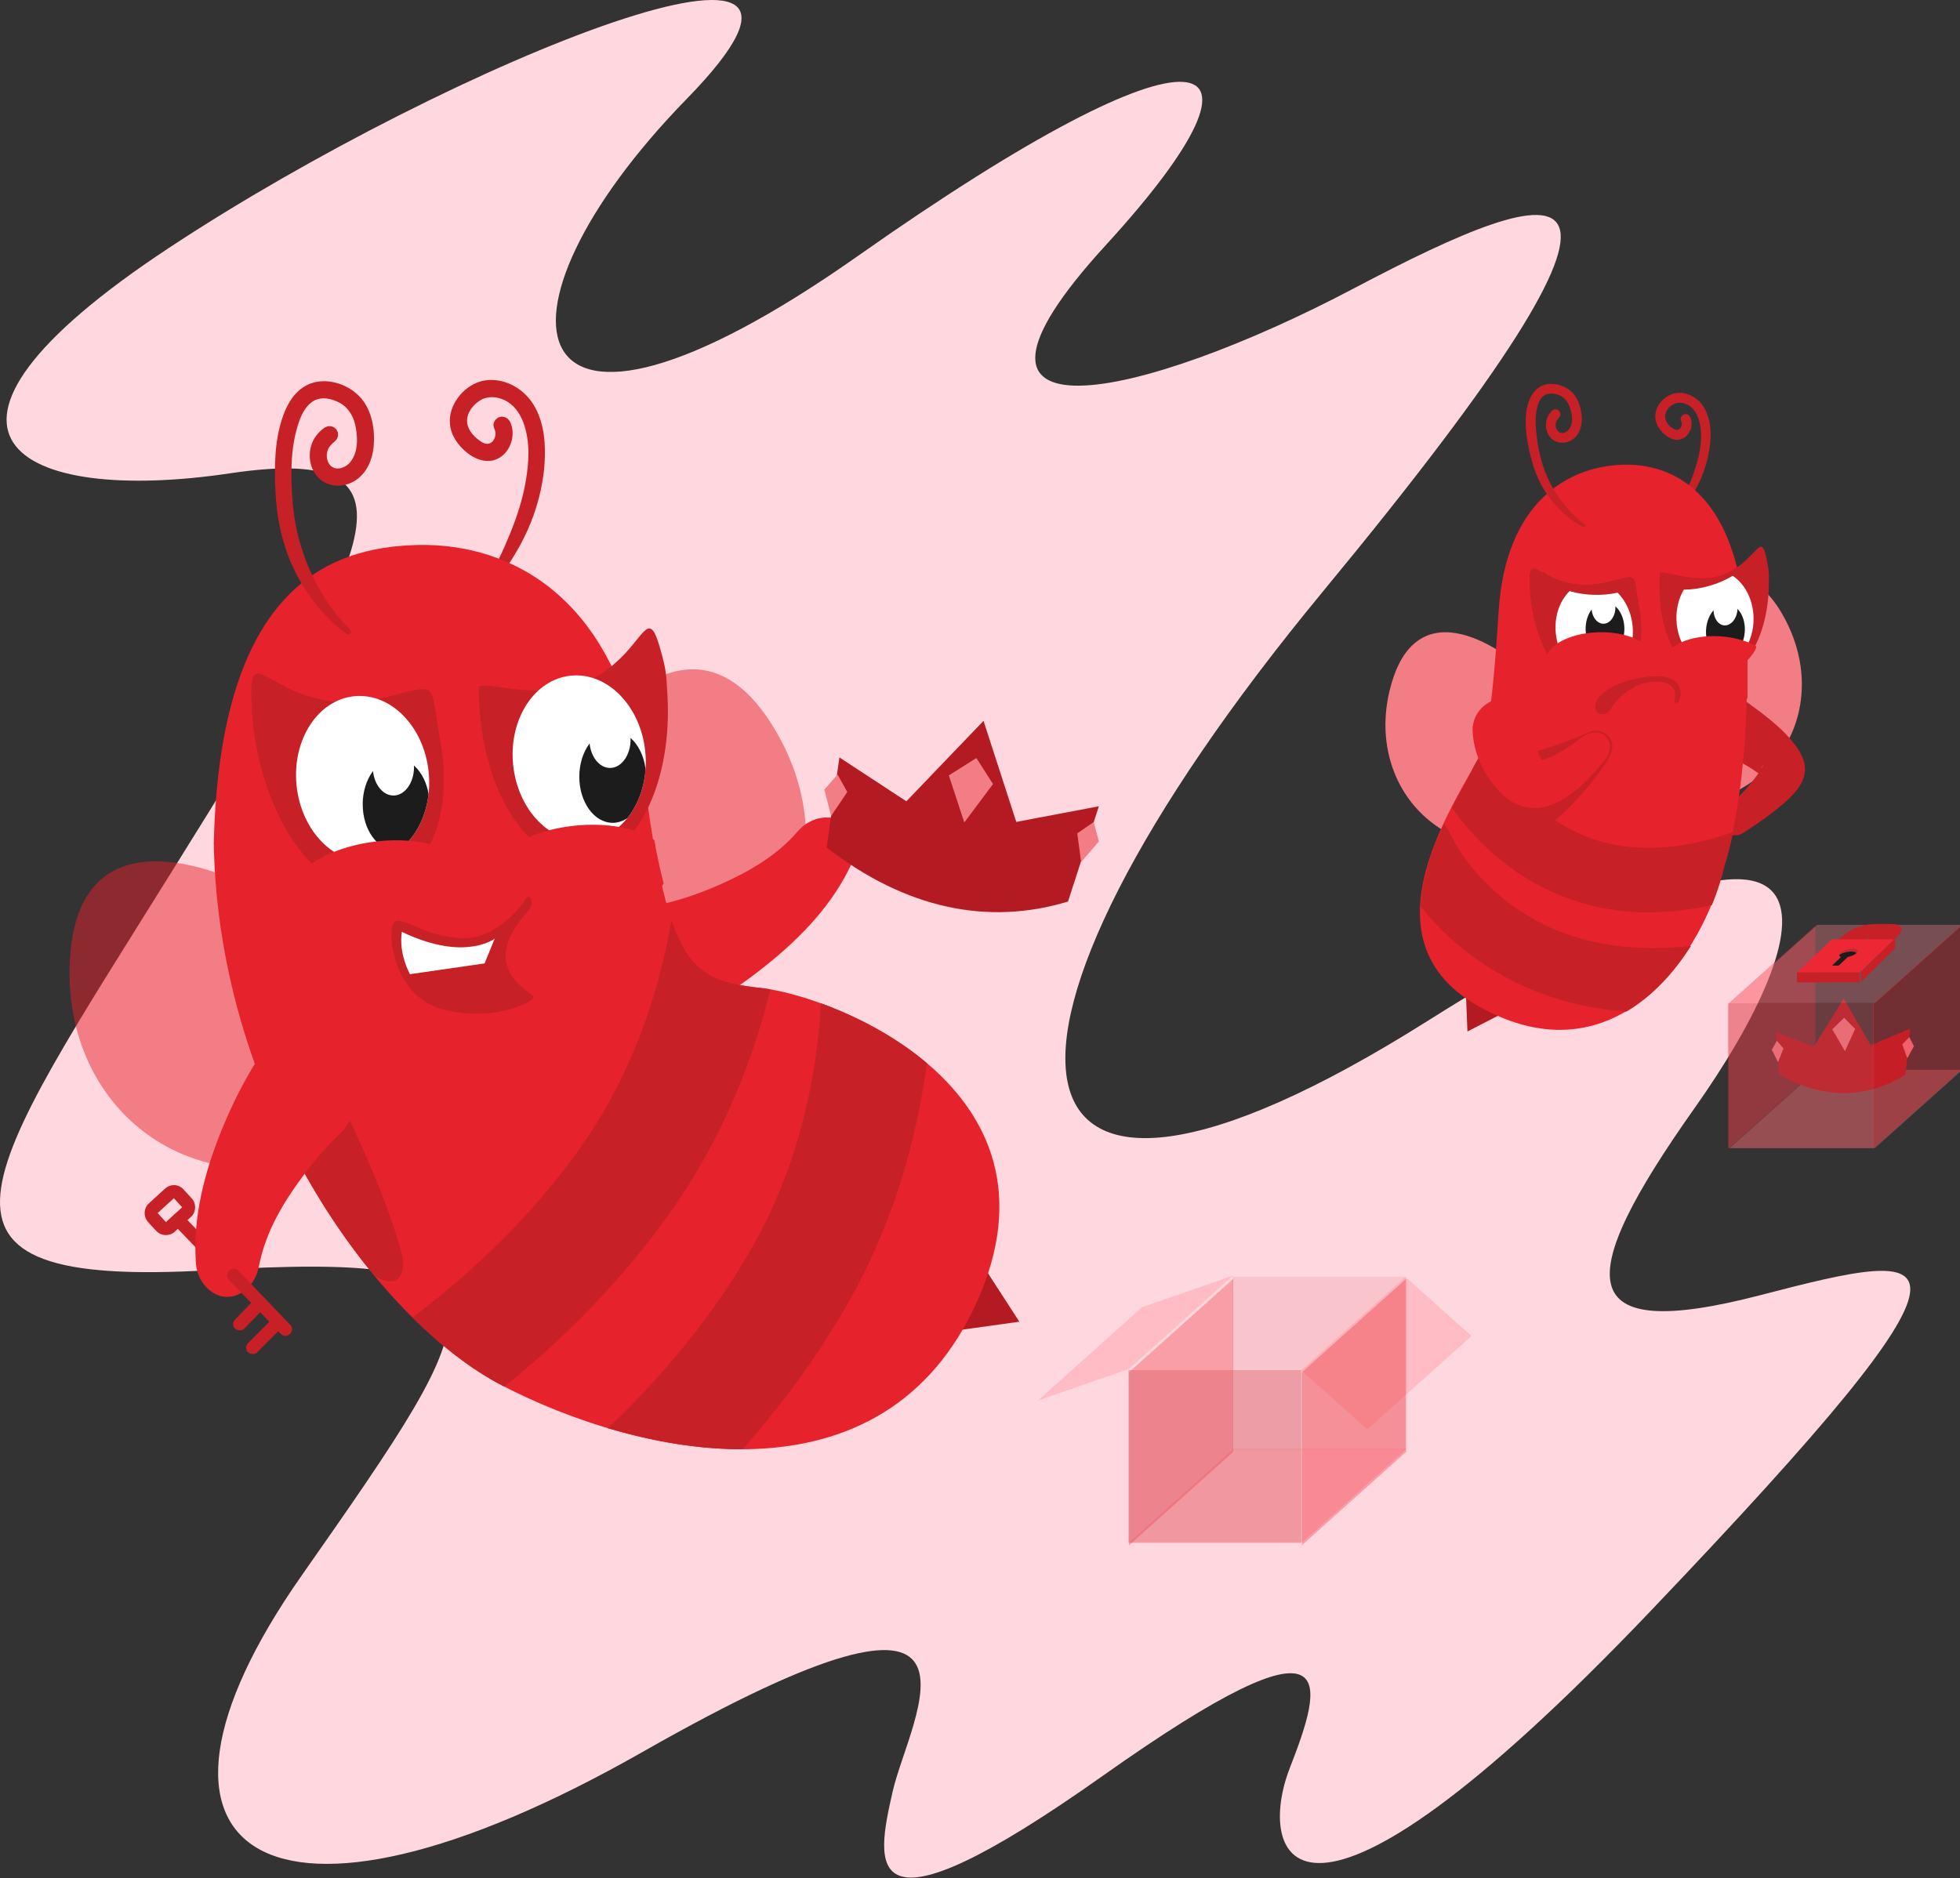 <svg clip-rule="evenodd" fill-rule="evenodd" stroke-linecap="round" stroke-linejoin="round" stroke-miterlimit="1.5" viewBox="0 0 3004 2879" xmlns="http://www.w3.org/2000/svg" xmlns:xlink="http://www.w3.org/1999/xlink"><rect x="0" y="0" width="3004" height="2879" fill="#333333" stroke="none"/><clipPath id="a"><path clip-rule="evenodd" d="m2263.87 1326.96c8.96-11.33 34.42-.82 59.16-4.78 23.25-3.72 45.92-22.38 52.14-18.57 31.33 19.2 52.87 58.87 52.87 104.65 0 64.53-42.8 116.93-95.53 116.93-52.72 0-95.52-52.4-95.52-116.93 0-31.58 10.24-60.25 26.88-81.3z"/></clipPath><clipPath id="b"><path clip-rule="evenodd" d="m2293.79 1301.34c11.84-6.44 81.45-.7 97.69 14.94 22.26 21.42 36.56 54.67 36.56 91.98 0 64.53-42.8 116.93-95.53 116.93-52.72 0-95.52-52.4-95.52-116.93 0-47.67 23.35-88.72 56.8-106.92z"/></clipPath><clipPath id="c"><path clip-rule="evenodd" d="m4594.07 2191.34c-5.63-1.77-6.71-5.74-1.9-10.34 6.52-6.26 21.44-11.34 33.28-11.34s16.16 5.08 9.63 11.34c-4.8 4.6-14.16 8.57-23.48 10.34l-23.87 22.88h-17.53z"/></clipPath><clipPath id="d"><ellipse clip-rule="evenodd" cx="2332.51" cy="1408.26" rx="95.525" ry="116.938"/></clipPath><clipPath id="e"><ellipse clip-rule="evenodd" cx="2332.51" cy="1408.26" rx="95.525" ry="116.938"/></clipPath><path d="m2358.93 708.517c322.53-330.493-358.46-58.729-793.46 228.379-435 287.114-232.55 394.304 93.12 345.724 325.67-48.59 206.36 135.8-88.58 609.94-294.93 474.14-426.07 639.83 58.73 611.65s437.53 43.27 139.69 468.49c-297.83 425.23-55.28 599.31 523.15 269.85 578.43-329.47 408.5-51.87 382.92 60.83-25.58 112.71-51.86 240.66 322.69-24.48 374.56-265.13 336.54-141.65 285.8-10.96s2.65 336.14 552.66-240.7c550.02-576.84 454.86-559.01 168.36-484.66-286.49 74.35-289-20.45-100.19-287.25 188.82-266.8 272.91-563.49-410.02-132.89-682.94 430.59-734.1 36.54-159.49-659.16 574.62-695.706 374.12-636.86 47.75-464.563-326.37 172.303-668.58 248.273-381.19-65.616 287.39-313.884 154.31-359.681-379.34 16.047-533.64 375.732-585.13 89.862-262.6-240.631z" fill="#ffd8df" transform="translate(-1306.35 -556.977)"/><g transform="matrix(.581 0 0 .581 151.522 193.579)"><path d="m2043.26 1512.71s-263-144.36-281.28 102.09c-18.27 246.44 212.14 415.09 461.3 277.64 249.16-137.44-180.02-379.73-180.02-379.73z" fill="#f27d85" transform="matrix(1.102 .246 -.246 1.102 1866.7 -746.804)"/><path d="m2043.26 1512.71s-263-144.36-281.28 102.09c-18.27 246.44 212.14 415.09 461.3 277.64 249.16-137.44-180.02-379.73-180.02-379.73z" fill="#f27d85" transform="matrix(-1.015 .494 .494 1.015 5430.54 -1223.85)"/><path d="m4297.29 1494.89c15.06 3.22 15.1 3.27 29.21 9.43 7.02 3.95 13.39 9.4 20.11 14.32 48.38 35.38 98.32 71.74 132.75 120.17 14.16 19.93 24.74 43.75 20.26 69.66-5.24 30.27-28.66 54.69-52.81 76.07-33.71 29.85-71.03 55.5-108.86 79.82l-.01.01c-4.58 2.38-8.95 5.17-14.22 5.89-12.21 1.65-25.32.13-34.49-7.49-2.19-1.82-4.95-5.1-4.95-5.1-3.29-5.38-4.4-6.27-5.9-12.51-.91-3.75-1.52-10.47-.71-14.28 1.86-8.75 3.38-14.16 8.24-20.91 3.85-5.33 8.88-9.6 13.58-14.24 28.1-27.86 56.1-56.53 78.49-88.39-38.24-27.45-82.43-48.74-125.91-67.25-.64-.28-1.61-.68-1.61-.68-11.25-7.93-14.72-9.1-23.21-20.08-15.3-19.78-20.24-47.31-12.56-71.13 1.6-4.96 4.17-9.56 6.25-14.33l.02-.03c3-4.26 5.6-8.84 9.01-12.78 9.85-11.39 23.19-19.69 37.67-23.74 4.79-1.34 9.78-1.76 14.66-2.64 5 .07 10 .14 14.99.21zm92.12 191.05c.38.2-2.49 5.67-2.49 5.67s-1.15 3.68.17 1.15c1.26-2.45 2.31-5.31 2.31-5.31 1.59-5.51.15-1.79.15-1.79-.05.09-.09.19-.14.28z" fill="#c72027" fill-rule="nonzero"/><path d="m2407.81 732.949c26.47.221 51.42 16.019 65 39.153 22.94 39.072 18.99 88.891 10.35 128.633-2.91 13.365-6.73 26.522-11.21 39.426l-.17.478c-1.86 5.07-3.82 10.099-5.89 15.086-2.93 7.049-6.15 13.98-9.57 20.816-7.79 15.585-16.95 30.599-26.66 44.979-9.74 14.41-20.83 28.6-32.28 40.54 0 0-2.98 1.46-2.98 1.46s-3.02-.83-3.02-.83l-1.42-2.75c1.26-5.17 2.37-5.63 3.29-7.07 1.39-2.19 2.75-4.39 4.09-6.61 24.62-40.87 44.47-86.141 55.96-126.858 10.73-38.071 16.95-78.708 4.93-117.027-4.99-15.918-14.84-31.489-30.51-38.912-16.46-7.795-36.67-5.879-50.23 11.905-5.85 7.667-9.4 17.622-6.31 27.696 3.67 11.955 13.73 21.864 24.05 26.361 2.82 1.231 6.07 1.908 9.08.945 8.2-2.629 12.2-14.49 8.12-22.296 0 0-1.25-2.895-1.44-4.949-.39-4.5.9-5.604 2.92-9.353 1.6-1.309 3.97-3.245 4-3.26l4.92-1.429c4.23.47 5.88.03 9.36 2.912 4.57 3.786 6.43 10.273 7.37 16.575 3.32 22.288-13.05 47.271-36.68 48.311-12.16.536-23.81-5.513-33.06-13.177-15.54-12.872-27.75-32.091-25.61-53.548 3.01-30.302 31.51-56.782 62.6-57.204.5-.003.5-.003 1-.003z" fill="#c72027" fill-rule="nonzero" transform="translate(1761.79 -29.596)"/><path d="m3162.09 2092.08 54.62 84.38-95.21 13.26z" fill="#b31a21" transform="matrix(-.099 .995 -.995 -.099 6094.26 -596.698)"/><path d="m2093.96 2058.34s-85.03-197.62-98.58-586.4c-13.5-387.01 158.21-483.353 300.1-486.244 141.89-2.89 308.75 80.394 346.5 361.924 12.3 91.71 36.85 279.73 65.35 357.33 30.26 82.36 387 466.08 56.89 681.37-348.39 227.22-602.61-101.39-670.26-327.98" fill="#e6232c" transform="matrix(-.998 .067 .067 .998 6239.11 -244.32)"/><g fill="#c72027"><path d="m3548.09 1841.44c2.67 2.8 5.14 5.77 7.4 8.91 4.79 6.65 5.43 8.68 9.06 15.99-.15-.34.44.96 1.05 2.26 17.59 36.75 41.89 70.31 68.85 101.41 66.41 76.61 154.2 134.46 250.86 166.19 100.46 32.97 209.26 38.06 314.49 26.6-43.52 69.27-100.65 132.21-170.27 173.19-52.19-3.85-103.91-12.14-154.51-25.6-104.37-27.74-203.12-77.96-285.93-147.33-37.31-31.24-71.8-66.1-102.22-104.16 3.4-74.32 30.1-150.26 61.22-217.46z"/><path d="m3656.61 1625.05c6.07 4.56 11.55 9.91 16.2 15.92 5.03 6.48 5.73 8.48 9.63 15.66-.39-.81 2.89 5.64 5.63 10.5 23.76 41.98 54.56 79.97 89.66 113.2 57.5 54.45 128.81 94.46 205.79 112.23 106.89 24.68 221.23 6.89 323.42-28.95 1.48-.52 2.97-1.05 4.46-1.58-12.25 58.65-22.75 88.45-22.75 88.45-7.5 33.13-18.7 68.62-33.46 104.51-93.33 20.7-189.78 26.1-284.04 8.6-102.12-18.96-198.45-65.06-278.26-131.38-46.97-39.02-88.89-84.38-123.43-134.49 37.7-73.61 75.65-132 83.39-158.48 1.29-4.4 2.54-9.14 3.76-14.19z"/><path d="m3648.39 1653.9s-24.76 37.39-24.81 44.72c-.35 47.09 32.44 174.59 95.51 185.66 79.86 14.01 200.92-122.43 252.02-198.28 9.88-14.66 14.68-23.39 16.94-29.1 20.32-51.23-33.18-70.58-54.59-58.96 0 0-164.39 72.12-199.89 55.96-35.51-16.15-85.18 0-85.18 0z"/></g><path d="m3961.8 1601.65c6.38 2.7 6.43 2.68 12.05 6.74l.01.02c4.61 5.36 6.05 6.21 8.85 12.8 5.29 12.48 4.11 27.44-2.21 39.28-3.75 7.04-9.24 13.07-14.36 19.38-29.19 35.96-62.03 70.31-101.81 94.52-18.99 11.56-39.79 20.42-62.08 23.5-34.01 4.69-69.58-7.03-94.45-30.39-22.52-20.15-41.49-43.78-55.49-70.64 0 0-1.9-3.62-3.27-6.4-13.14-26.74-21.93-55.55-24.55-85.45 0 0-.56-6.1-.68-11.26-.06-2.59-.07-5.18.13-7.77v-.01c1.22-8.45 2.88-16.86 6.17-24.73 12.75-30.51 44.59-52.08 77.71-52.34 2.89-.02 5.77.24 8.65.37h.02c2.86.41 5.74.68 8.58 1.24 21.66 4.27 41.38 17.51 53.77 35.74 9.21 13.54 14.51 29.39 14.72 46.9.03 2.45-.2 4.9-.31 7.35l-.06.33s.12-1.05-.08-.5c0 0 .02-1.26-.72.88-.36 1.06-1.72 7.79-1.93 13.85-.24 7.03.33 14.13 1.62 21.01.04.25.28 1.45.28 1.45 2.43 12.01 7.11 23.49 13.56 33.91l.31.49c16.89-3.39 32.41-11.44 47.52-19.95 0 0 2.75-1.56 4.72-2.71 19.36-11.33 37.55-24.48 55.42-38.31l.73-.56c5.03-2.93 10.09-5.87 15.61-7.67 5.24-1.72 10.86-2.75 16.38-2.94 5.11-.17 10.18.82 15.19 1.87zm-168.55-1.15s-.11 1.47 0 0z" fill="#e6232c" fill-rule="nonzero"/><path d="m2159.23 735.632c25.14 4.058 48.51 18.269 59.56 42.953 7.33 16.356 9.32 34.802 8.35 52.336-1.27 22.682-10.75 46.633-31.97 57.919-17.81 9.476-41.32 7.464-54.97-8.999-17.6-21.218-13.05-55.978 11.66-73.791 0 0 2.68-1.651 4.69-2.121 4.4-1.032 5.67.096 9.67 1.558 0 0 3.8 3.502 3.8 3.502l2.11 4.675c.13 4.253.8 5.82-1.56 9.671-2.58 4.21-7.65 6.578-10.81 10.869-6.95 9.465-6.17 24.518 3.35 31.735 8.66 6.56 23.44.696 30.49-10.159 9.47-14.572 8.93-34.593 6.17-50.451-2.47-14.189-9.36-28.313-21.92-36.14-12.69-7.913-29.26-11.66-41.57-5.236-10.53 5.496-17.04 16.426-21.45 26.787-9.5 22.316-12.05 47.167-13.11 71.783-1.56 36.525.54 73.4 9.27 108.336 4.41 17.621 10.01 34.811 17.4 51.661 7.1 16.18 15.34 31.79 24.79 46.25 10.98 16.81 23.22 33.12 37.9 46.41 0 0 1.55 2.94 1.55 2.94s-.75 3.05-.75 3.05l-2.74 1.54c-5.5-1.26-5.79-2.52-7.58-3.86-29.84-22.35-53.39-52.28-71.41-85.87-18.94-35.289-29.08-74.452-32.41-114.115-4.16-49.493-5.25-101.658 16.8-145.314 11.61-22.998 35.03-42.173 63.77-38.061.31.047.61.094.92.142z" fill="#c72027" fill-rule="nonzero" transform="matrix(.988 -.155 .155 .988 1582.33 287.602)"/><path d="m2348.57 1394.88c61.42-18.28 63.77-60.74 76.61-14.7 3.31 11.85 2.86 14.86 2.86 28.08 0 64.53-42.8 116.93-95.53 116.93-52.72 0-102.07-51.69-96.32-130.05.53-7.22 63.76 14.22 112.38-.26z" fill="#c72027" transform="matrix(1.501 .022 -.031 2.113 804.412 -1816.298)"/><g transform="matrix(1.065 -.027 .027 1.087 1741.14 -169.293)"><path d="m2263.87 1326.96c8.96-11.33 34.42-.82 59.16-4.78 23.25-3.72 45.92-22.38 52.14-18.57 31.33 19.2 52.87 58.87 52.87 104.65 0 64.53-42.8 116.93-95.53 116.93-52.72 0-95.52-52.4-95.52-116.93 0-31.58 10.24-60.25 26.88-81.3z" fill="#fff"/><g clip-path="url(#a)"><ellipse cx="2231.72" cy="1432.51" fill="#1c1c1c" rx="51.12" ry="70.589" transform="matrix(.934 .092 -.094 .915 407.797 -77.504)"/><ellipse cx="2231.72" cy="1432.51" fill="#fff" rx="51.12" ry="70.589" transform="matrix(.577 .057 -.058 .566 1154.52 447.851)"/></g></g><path d="m2618.68 1490.69 16.76 98.54s-42.31 43.53-70.71 46.59c-77.09 8.31-155.83-68.66-160.11-108.4-4.29-39.73 54.81-78.74 131.9-87.05 36.37-3.92 70.29-.31 96.42 8.77 10.17 3.53-14.26 41.55-14.26 41.55z" fill="#e6232c" transform="matrix(.986 .168 -.168 .986 2017.486 -500.502)"/><path d="m4364.53 1125.96c-9.17 33.1-54.08 68.37-114.06 86.07-53.79 15.88-105.07 13.31-133.6-3.84.11-8.9.46-17.98 1.08-27.24 1.02-15.25 95.28 31.46 168.73 1.95 38.97-15.66 62.43-40.56 77.85-56.94z" fill="#c72027" transform="matrix(1 0 0 1 -0 -.001)"/><path d="m2383.56 1393.88c52.46-3.56 42.3-4.37 43.73 33.19 2.46 64.52-42.05 98.12-94.78 98.12-52.72 0-95.52-52.4-95.52-116.93 0-8.84.8-17.45 2.32-25.72 9.58-52.19 22 19.64 144.25 11.34z" fill="#c72027" transform="matrix(1.452 -.233 .345 2.151 45.72 -1241.388)"/><g transform="matrix(1.06 -.106 .109 1.082 1318.648 51.629)"><path d="m2293.79 1301.34c11.84-6.44 81.45-.7 97.69 14.94 22.26 21.42 36.56 54.67 36.56 91.98 0 64.53-42.8 116.93-95.53 116.93-52.72 0-95.52-52.4-95.52-116.93 0-47.67 23.35-88.72 56.8-106.92z" fill="#fff"/><g clip-path="url(#b)"><ellipse cx="2231.72" cy="1432.51" fill="#1c1c1c" rx="51.12" ry="70.589" transform="matrix(.934 .092 -.094 .915 409.555 -106.979)"/><ellipse cx="2231.72" cy="1432.51" fill="#fff" rx="51.12" ry="70.589" transform="matrix(.577 .057 -.058 .566 1156.28 418.375)"/></g></g><path d="m2332.51 1291.32c52.73 0 95.53 52.39 95.53 116.94 0 64.53-44.07 231.37-96.8 231.37-52.72 0-94.25-166.84-94.25-231.37 0-64.55 42.8-116.94 95.52-116.94z" fill="#e6232c" transform="matrix(1.47 -.044 .018 .619 503.09 638.359)"/><path d="m3807.62 1175.98c30.94 17.44 86.68 49.47 180.29 24.62 54.03-14.34 61.29-18.01 66.78 11.21-26.27 16.36-67.06 26.08-112.46 24.48-66.23-2.32-120.98-27.96-134.61-60.31z" fill="#c72027" transform=""/><path d="m3947.22 1534.59c1 21.64 30.97 21.83 40.61 3.59s59.24-80.7 133.84-71.83c50.49 6.01 33.82 50.96 33.82 50.96 8.46 10.52 14.11 3.24 17.35-19.28 0 0 4.23-47.2-62.51-46.98-66.74.23-165.44 33.59-163.11 83.54z" fill="#c72027"/><path d="m4336.83 2361.88h413.714v413.714h-413.714z" fill="#ff868e" fill-opacity=".333" transform="matrix(.925 0 .558 -.499 -1027.07 3874.67)"/><path d="m4336.83 2361.88h413.714v413.714h-413.714z" fill="#ee2734" fill-opacity=".333" transform="matrix(-.558 .499 0 .925 6948.01 -2239.31)"/><g transform="matrix(.856 -.184 .184 .856 1665.22 1808.72)"><path d="m2923.94 1437.81 16.97-126.43 102.62 67.28 118.25-123.34 50.2 154.94 126.55-23.96-42.85 132.6c-135.51 48.57-262.37 18.24-371.74-81.09z" fill="#b31a21"/><g fill="#f27d85"><path d="m3147.3 1311.87-29.42 18.54 16.51 50.28 30.65-41.06z" transform="matrix(1.436 0 0 1.436 -1368.66 -571.55)"/><path d="m2938.11 1337.61 14.88 26.75-24.79 36.79-10.43-40.37z"/><path d="m2938.11 1337.61 14.88 26.75-24.79 36.79-10.43-40.37z" transform="matrix(-.896 -.444 -.444 .896 6557.12 1516.46)"/></g></g><path d="m4299.546 2314.051h382.522v382.522h-382.522z" fill="#d54e57" fill-opacity=".333" stroke-width=".925"/><path d="m4336.83 2361.88h413.714v413.714h-413.714z" fill="#ff868e" fill-opacity=".333" transform="matrix(.925 0 .558 -.499 -1027.07 3492.15)"/><path d="m4336.83 2361.88h413.714v413.714h-413.714z" fill="#ee2734" fill-opacity=".333" transform="matrix(-.558 .499 0 .925 7330.53 -2239.31)"/><g transform="matrix(.863 0 -.475 .456 2575.37 915.835)"><path d="m3796.84 2927.9c0-22.43-9.62-40.64-21.47-40.64h-65.91c-11.85 0-21.47 18.21-21.47 40.64v81.27c0 22.43 9.62 40.63 21.47 40.63h65.91c11.85 0 21.47-18.2 21.47-40.63z" fill="none" stroke="#c72027" stroke-width="101.73" transform="matrix(.801 0 0 .801 906.372 335.783)"/><path d="m4478.54 2268.24h154.641v26.651h-154.641z" fill="#c72027" transform="matrix(1.235 0 1.209 2.194 -4477.93 -2089.94)"/><path d="m4478.54 2268.24h154.641v26.651h-154.641z" fill="#c72027" transform="matrix(.016 1.257 1.209 2.194 1172.96 -7916.15)"/><path d="m3796.84 2696.57h190.688v190.688h-190.688z" fill="#ee2734"/><g transform="matrix(1.159 0 1.209 2.194 -4092.36 -2009.62)"><path d="m4594.07 2191.34c-5.63-1.77-6.71-5.74-1.9-10.34 6.52-6.26 21.44-11.34 33.28-11.34s16.16 5.08 9.63 11.34c-4.8 4.6-14.16 8.57-23.48 10.34l-23.87 22.88h-17.53z" fill="#be2b33"/><g clip-path="url(#c)"><path d="m4567.62 2203.1s19.74-17.5 24.55-22.1c6.52-6.26 21.44-11.34 33.28-11.34s16.16 5.08 9.63 11.34c-4.8 4.6-14.16 8.57-23.48 10.34l-23.87 22.88z" fill="#1c1c1c" transform="matrix(1.093 0 0 1.093 -434.514 -194.325)"/></g></g></g></g><g fill-opacity=".333"><path d="m4336.83 2361.88h413.714v413.714h-413.714z" fill="#ff868e" transform="matrix(.641 0 .386 -.346 -1960.699 3181.552)"/><path d="m4336.83 2361.88h413.714v413.714h-413.714z" fill="#ee2734" transform="matrix(-.386 .346 0 .641 3564.117 -1053.968)"/><path d="m1729.373 2100.418h264.996v264.996h-264.996z" fill="#d54e57" stroke-width=".641"/></g><path d="m1889.158 1957.461h264.996v264.996h-264.996z" fill="#d54e57" fill-opacity=".137" stroke-width=".641"/><path d="m4336.83 2361.88h413.714v413.714h-413.714z" fill="#ff868e" fill-opacity=".333" transform="matrix(-.245 -.219 .386 -.346 2246.494 3958.275)"/><path d="m4336.83 2361.88h413.714v413.714h-413.714z" fill="#ee2734" fill-opacity=".333" transform="matrix(-.386 .346 0 .641 3829.112 -1053.968)"/><path d="m4336.83 2361.88h413.714v413.714h-413.714z" fill="#ff868e" fill-opacity=".333" transform="matrix(-.337 .117 .386 -.346 2280.01 2408.446)"/><path d="m1914.54 1996.66c2.49.22 4.83 1.31 6.6 3.07l68.08 71.02c1.46 1.62 1.76 2.32 2.21 3.6 2.36 6.71-4.49 15.1-12.14 12.95-1.2-.34-2.33-.9-3.32-1.65-.43-.32-.82-.68-1.19-1.06l-68.08-71.03c-1.46-1.61-1.76-2.31-2.21-3.6-2.03-5.77 2.41-13.01 8.98-13.31.36-.01.71 0 1.07.01z" fill="#c72027" fill-rule="nonzero" transform="translate(-1640.759 -136.605)"/><path d="m1917.64 1973.75c3.87 2.75 6.19 6.67 6.28 10.71.05 4.96 0 9.92 0 14.88-.07 7.7-8.77 14.72-19.44 14.87-11.53.06-23.06 0-34.59 0-10.16-.05-19.46-6.63-19.66-14.71-.05-5.39-.55-10.85.07-16.18.85-7.2 9.4-13.43 19.37-13.57 11.53-.06 23.06 0 34.59 0 4.78.03 9.45 1.37 13.04 3.76zm-47.41 11.13v14.2h33.69v-14.2c-11.23 0-22.46 0-33.69 0z" fill="#c72027" fill-rule="nonzero" transform="matrix(.739 -.674 .891 .977 -2909.006 1180.938)"/><g transform="translate(-1654.386 -150.232)"><path d="m2043.26 1512.71s-263-144.36-281.28 102.09c-18.27 246.44 212.14 415.09 461.3 277.64 249.16-137.44-180.02-379.73-180.02-379.73z" fill="#e6232c" fill-opacity=".502"/><path d="m2043.26 1512.71s-263-144.36-281.28 102.09c-18.27 246.44 212.14 415.09 461.3 277.64 249.16-137.44-180.02-379.73-180.02-379.73z" fill="#e6232c" fill-opacity=".502" transform="matrix(-.879 .476 .476 .879 3615.95 -999.593)"/><path d="m3162.09 2092.08 54.62 84.38-95.21 13.26z" fill="#b31a21"/><path d="m2407.81 732.742c27.69.232 53.59 17.331 67.11 42.715 13.82 25.947 15.99 56.605 14.06 85.616-1.81 27.176-7.94 53.914-17.02 79.628-2.68 7.608-5.84 15.142-9.11 22.595-.11.264-.11.263-.24.526-3.2 6.957-6.59 13.827-10.15 20.618l-.33.625c-6.74 12.263-14.06 24.215-21.87 35.785-.22.34-.75 1.14-.98 1.47-6.42 9.09-13.12 17.98-20.17 26.57-3.7 4.51-7.6 8.96-11.68 13.23 0 0-3.03 1.48-3.03 1.48s-3.07-.86-3.07-.86l-1.43-2.8c.35-1.42.67-3.08.85-3.35.12-.18.24-.36.36-.54 16.59-25.31 30.42-52.49 41.71-79.85 0 0 2.21-5.156 4.02-9.652 9.95-24.738 18.37-50.266 23-76.593 5.36-30.434 7.51-61.787-3.03-91.174-5.34-14.885-15.23-28.884-30.07-35.542-11.75-5.273-25.61-6.333-37.38 1.36-12.39 8.104-21.88 22.397-18.42 36.78 2.48 10.338 10.62 18.833 19.46 25.039 4.33 3.044 9.64 5.483 14.52 3.511 7.79-3.155 11.16-14.475 7.34-21.724v-.009c-.49-1.672-1.31-3.281-1.47-5.015-.42-4.569.9-5.698 2.93-9.511 0 0 4.05-3.32 4.05-3.32l5.01-1.47c5 .542 5.07.561 9.51 2.93l3.32 4.036c10.89 20.555 1.09 50.533-21.76 59.024-14.79 5.498-31.81-.772-44.16-11.006-12.97-10.744-23.86-25.351-25.68-43.256-2.92-28.715 19.85-57.733 46.63-65.584 5.23-1.533 10.69-2.205 16.17-2.279.5-.003.5-.003 1-.003z" fill="#c72027" fill-rule="nonzero"/><path d="m1982 1443.59c9.32-387.14 171.59-455.003 313.48-457.894 141.89-2.89 308.75 80.394 346.5 361.924s68.81 305.29 179.08 317.31c110.26 12.02 476.4 152.75 331.64 478.77-144.77 326.01-521.69 238.25-729.39 130.17-188.35-98.01-433.58-427.94-441.31-830.28" fill="#e6232c"/><g fill-rule="nonzero"><path d="m2912.77 1688.39c51.76 18.82 111.68 48.93 162.2 91.64-5.53 41.46-13.47 82.6-23.59 123.15-22 88.19-55.93 173.68-101.91 252.77-44.88 77.19-97.76 149.41-157.3 216.01-69.43.17-140.24-12.64-206.16-32.3 25.37-23.8 49.64-48.76 72.97-74.53 57.15-63.1 107.97-131.42 150.03-205.99 61.89-109.73 94.34-234.42 103.04-359.89.25-3.62.49-7.24.72-10.86z" fill="#c72027"/><path d="m2898.47 1429.76c8.31 1.73 8.35 1.72 16.09 5.21.01 0 .02.01.02.01 6.28 4.82 7.97 5.34 12.54 11.98 8.77 12.75 11.02 29.86 7.17 44.9-.82 3.2-2.16 6.24-3.25 9.36 0 0-1.67 3.63-2.96 6.28-27.08 55.42-70.84 102.06-118.59 141.5-30.67 25.34-62.35 47.97-97.56 67.5-2.54 1.41-6.01 3.2-6.01 3.2-.64.31-.83.4-.83.4-8.1 2.71-16.35 5.01-24.86 5.62-32.99 2.34-66.57-16.4-81.71-45.86-1.32-2.57-2.38-5.26-3.57-7.89v-.02c-.92-2.74-1.97-5.44-2.75-8.22-5.93-21.27-2.98-44.83 7.73-64.1 8.07-14.53 20.45-26.64 35.26-34.25 2.57-1.32 5.26-2.38 7.89-3.57 0 0-.71.15.39 0 0 0 6.78-1.5 11.81-2.85 26.41-7.06 52.18-16.58 77-27.68 43.29-19.37 84.47-43.53 114.91-78.34 0 0 .34-.36 1.16-1.37h.01c2.32-2.38 4.45-4.95 6.95-7.14 7.28-6.36 16.07-10.97 25.31-13.29 2.95-.74 6.01-.99 9.01-1.48 2.95.03 5.9.06 8.84.1z" fill="#e6232c" transform="translate(28.073 -26.155)"/><path d="m2683.56 1561.19c28.26 83.37 66.43 96 137.5 103.74 4.36.48 9.12 1.15 14.23 2.03-11.61 46.89-26.37 92.98-43.98 137.88-30.57 77.97-70.68 151.55-120.82 219.66-69.17 93.96-151.88 178.34-243.17 251.44-1.34-.69-2.68-1.38-4.01-2.07-43.73-22.76-90.53-58.02-136.71-103.78 29.16-21.83 57.27-45.07 84.44-69.3 69.38-61.88 132.81-130.9 184.45-208.15 66.06-98.83 107.45-213.55 127.84-330.12z" fill="#c72027"/></g><path d="m2383.56 1393.88c52.46-3.56 42.3-4.37 43.73 33.19 2.46 64.52-42.05 98.12-94.78 98.12-52.72 0-95.52-52.4-95.52-116.93 0-8.84.8-17.45 2.32-25.72 9.58-52.19 22 19.64 144.25 11.34z" fill="#c72027" transform="matrix(1.452 -.233 .345 2.151 -1688.73 -1225.42)"/><g transform="matrix(1.06 -.106 .109 1.082 -415.802 67.597)"><ellipse cx="2332.51" cy="1408.26" fill="#fff" rx="95.525" ry="116.938"/><g clip-path="url(#d)"><ellipse cx="2231.72" cy="1432.51" fill="#1c1c1c" rx="51.12" ry="70.589" transform="matrix(.934 .092 -.094 .915 426.927 -67.195)"/><ellipse cx="2231.72" cy="1432.51" fill="#fff" rx="51.12" ry="70.589" transform="matrix(.577 .057 -.058 .566 1173.65 458.16)"/></g></g><ellipse cx="2332.51" cy="1408.26" fill="#e6232c" rx="95.525" ry="116.938" transform="matrix(1.457 -.197 .083 .614 -1279.68 1107.49)"/><path d="m2348.57 1394.88c61.42-18.28 63.77-60.74 76.61-14.7 3.31 11.85 2.86 14.86 2.86 28.08 0 64.53-42.8 116.93-95.53 116.93-52.72 0-102.07-51.69-96.32-130.05.53-7.22 63.76 14.22 112.38-.26z" fill="#c72027" transform="matrix(1.499 -.09 .127 2.109 -1141.18 -1536.24)"/><g transform="matrix(1.06 -.106 .109 1.082 -83.847 36.062)"><ellipse cx="2332.51" cy="1408.26" fill="#fff" rx="95.525" ry="116.938"/><g clip-path="url(#e)"><ellipse cx="2231.72" cy="1432.51" fill="#1c1c1c" rx="51.12" ry="70.589" transform="matrix(.934 .092 -.094 .915 427.935 -77.037)"/><ellipse cx="2231.72" cy="1432.51" fill="#fff" rx="51.12" ry="70.589" transform="matrix(.577 .057 -.058 .566 1174.66 448.317)"/></g></g><path d="m2674.09 1529.23c-19.65 26.91-66.11 49.1-122.05 55.13-77.08 8.31-143.14-17.2-147.42-56.94-4.29-39.73 54.81-78.74 131.9-87.05 50.53-5.45 96.32 3.64 123.08 21.73 4.67 25.58 9.45 47.8 14.49 67.13z" fill="#e6232c" transform="translate(-2.507 -24.203)"/><path d="m2461.55 1526.45s-39.55 63.72-98.65 61.98c-59.11-1.73-94.09-36.32-104.71-24.15-10.61 12.17-3.41 111.2 73.06 132.85s141.56-11.27 141.23-18.34-89.54-42.34-10.26-130.07c11.01-12.49 7.42-28.09-.67-22.27z" fill="#c72027"/><path d="m2363.4 1602.48c-45.1 1.43-92.96-23.7-92.96-23.7s-6.62 27.71 12.17 64.92l114.48-16.52 15.54-38.09s-14.65 12.29-49.23 13.39z" fill="#fff"/><path d="m2170.17 808.846.01.016 2.15 4.756.16 5.064-1.74 4.761-3.54 3.846c-2.88 2.088-8.13 6.797-10.43 12.74-4.01 10.41-.09 25.23 11.09 27.941 8.45 2.046 17.82-2.534 23.39-9.338 13.45-16.403 11.14-42.087 7.3-58.172-3.12-13.035-10.74-25.434-22.52-32.107-12.92-7.316-29.07-10.681-41.3-3.296-12.46 7.518-18.89 21.827-23.23 35.202-12.51 38.527-11.77 80.992-8.49 121.174 2.14 26.238 7.66 52.206 16.08 76.448 8.25 24.759 19.67 48.849 34.18 70.819 10.93 17.05 23.5 33.26 37.63 46.23l.22.21 1.56 2.98s-.75 3.09-.75 3.09l-2.79 1.56-3.26-.74c-17.6-11.75-32.69-27.54-45.86-43.65-11.27-13.79-20.97-28.69-29.6-44.53-4.85-8.9-8.98-18.08-12.81-27.46l-.2-.49c-12.25-31.216-18.85-64.854-20.59-98.024-2.15-40.85-2.19-82.628 11.76-120.985 6.76-18.587 17.47-36.4 35.61-45.953 26.61-14.007 63.42-3.351 83.25 19.371 17.5 20.052 21.98 49.639 19.58 74.794-1.88 19.714-10.29 39.7-26.92 51.001-18.68 12.691-45.78 12.583-61.19-7.524-13.07-17.072-13.11-42.818-.01-60.28 3.58-4.78 7.97-8.92 12.82-12.418 0 0 4.77-2.156 4.77-2.156l5.07-.158 4.76 1.742c1.28 1.179 2.56 2.357 3.84 3.536z" fill="#c72027" fill-rule="nonzero"/><path d="m2111.47 1931.18 79.41-62.07s58.62 119.56 79.73 205.91c4.26 17.4 1.79 56.06-41.89 31.64-41.97-50.62-82.05-109.66-117.25-175.48z" fill="#c72027"/><path d="m2627.65 1708.16c-2.1-1.59-4.27-3.08-6.29-4.78-6.13-5.15-11.5-11.2-15.86-17.91-4.02-6.18-4.51-7.96-7.55-14.68v-.02c-.88-2.63-1.9-5.23-2.64-7.9-5.71-20.47-2.87-43.14 7.43-61.67 7.76-13.99 19.67-25.64 33.92-32.96 2.47-1.27 5.07-2.29 7.6-3.43 0 0 6.26-1.33 11.27-2.7 25.28-6.87 50.19-16.12 73.94-26.68 44.01-19.56 84.33-42.83 115.83-77.61.91-1.01 1.81-2.02 2.7-3.04.78-.9 1.92-2.27 1.92-2.27 2.22-2.3 4.26-4.78 6.65-6.89 11.41-10.08 26.84-15.74 41.49-14.14 7.61.82 8.73 1.97 15.56 5.06l.02.01c6.06 4.65 7.7 5.15 12.11 11.55 8.44 12.24 10.64 28.67 6.88 43.19-.79 3.07-2.1 5.99-3.15 8.99 0 0-1.68 3.6-2.97 6.23-28.13 57.08-73.48 104.1-123.03 143.96-26.6 21.41-54.39 40.81-83.57 57.84-4.76 2.78-9.51 5.54-14.42 8.02l-.76.38c-.62.3-.82.39-.82.39-6.99 2.34-8.63 3.18-15.89 4.43-13.07 2.26-26.68 1.2-39.29-2.93-6.65-2.18-8.14-3.2-14.39-6.29-2.23-1.38-4.46-2.76-6.69-4.15z" fill="#e6232c" fill-rule="nonzero" transform="matrix(-.904 .513 -.513 -.904 5372.75 1942.41)"/></g><path d="m1914.47 1998.13c2.12.2 4.09 1.11 5.61 2.61l68.07 71.03c1.34 1.48 1.6 2.14 1.98 3.32 1.72 5.45-3.46 12.09-9.65 10.98-1.76-.32-3.37-1.24-4.64-2.5l-68.07-71.02c-1.34-1.48-1.6-2.14-1.98-3.33-1.56-4.91 2.3-10.82 7.71-11.09.32-.02.64-.01.97 0z" fill="#c72027" fill-rule="nonzero" transform="matrix(1.172 0 0 1.172 -1885.192 -397.02)"/><path d="m2048.87 2130.46c8.29.38 14.55 10.96 7.97 18.04-.09.1-.19.19-.28.28l-35.51 35.52c-6.16 5.94-18.94 1.96-19.18-7.25-.07-2.86 1.1-5.68 3.14-7.79l35.51-35.52c.93-.89 1.24-1.1 1.86-1.49 1.23-.79 2.63-1.34 4.08-1.61.61-.11.86-.2 2.41-.18z" fill="#c72027" fill-rule="nonzero" transform="matrix(.896 0 0 .925 -1436.415 16.443)"/><path d="m2048.9 2132.11c6.98.41 11.46 9.87 6.37 15.37-.08.09-.16.18-.25.26l-35.51 35.52c-4.27 4.1-12.29 2.81-14.8-2.65-1.56-3.37-.76-7.61 1.84-10.31l35.51-35.52c.8-.76.97-.85 1.39-1.14 1.6-1.06 3.52-1.57 5.45-1.53z" fill="#c72027" fill-rule="nonzero" transform="matrix(1.091 0 0 1.091 -1809.022 -308.801)"/><g transform="translate(-1654.386 -150.232)"><path d="m2921.3 1449.52 19.61-138.14 102.62 67.28 118.25-123.34 50.2 154.94 126.55-23.96-47.24 146.04c-122.65 37.05-248.32 11.28-369.99-82.82z" fill="#b31a21"/><g fill="#f27d85"><path d="m3147.3 1311.87-29.42 18.54 16.51 50.28 30.65-41.06z" transform="matrix(1.436 0 0 1.436 -1368.66 -571.55)"/><path d="m2938.11 1337.61 14.88 26.75-24.79 36.79-10.43-40.37z"/><path d="m2938.11 1337.61 14.88 26.75-24.79 36.79-10.43-40.37z" transform="matrix(-.896 -.444 -.444 .896 6557.12 1516.46)"/></g></g></svg>